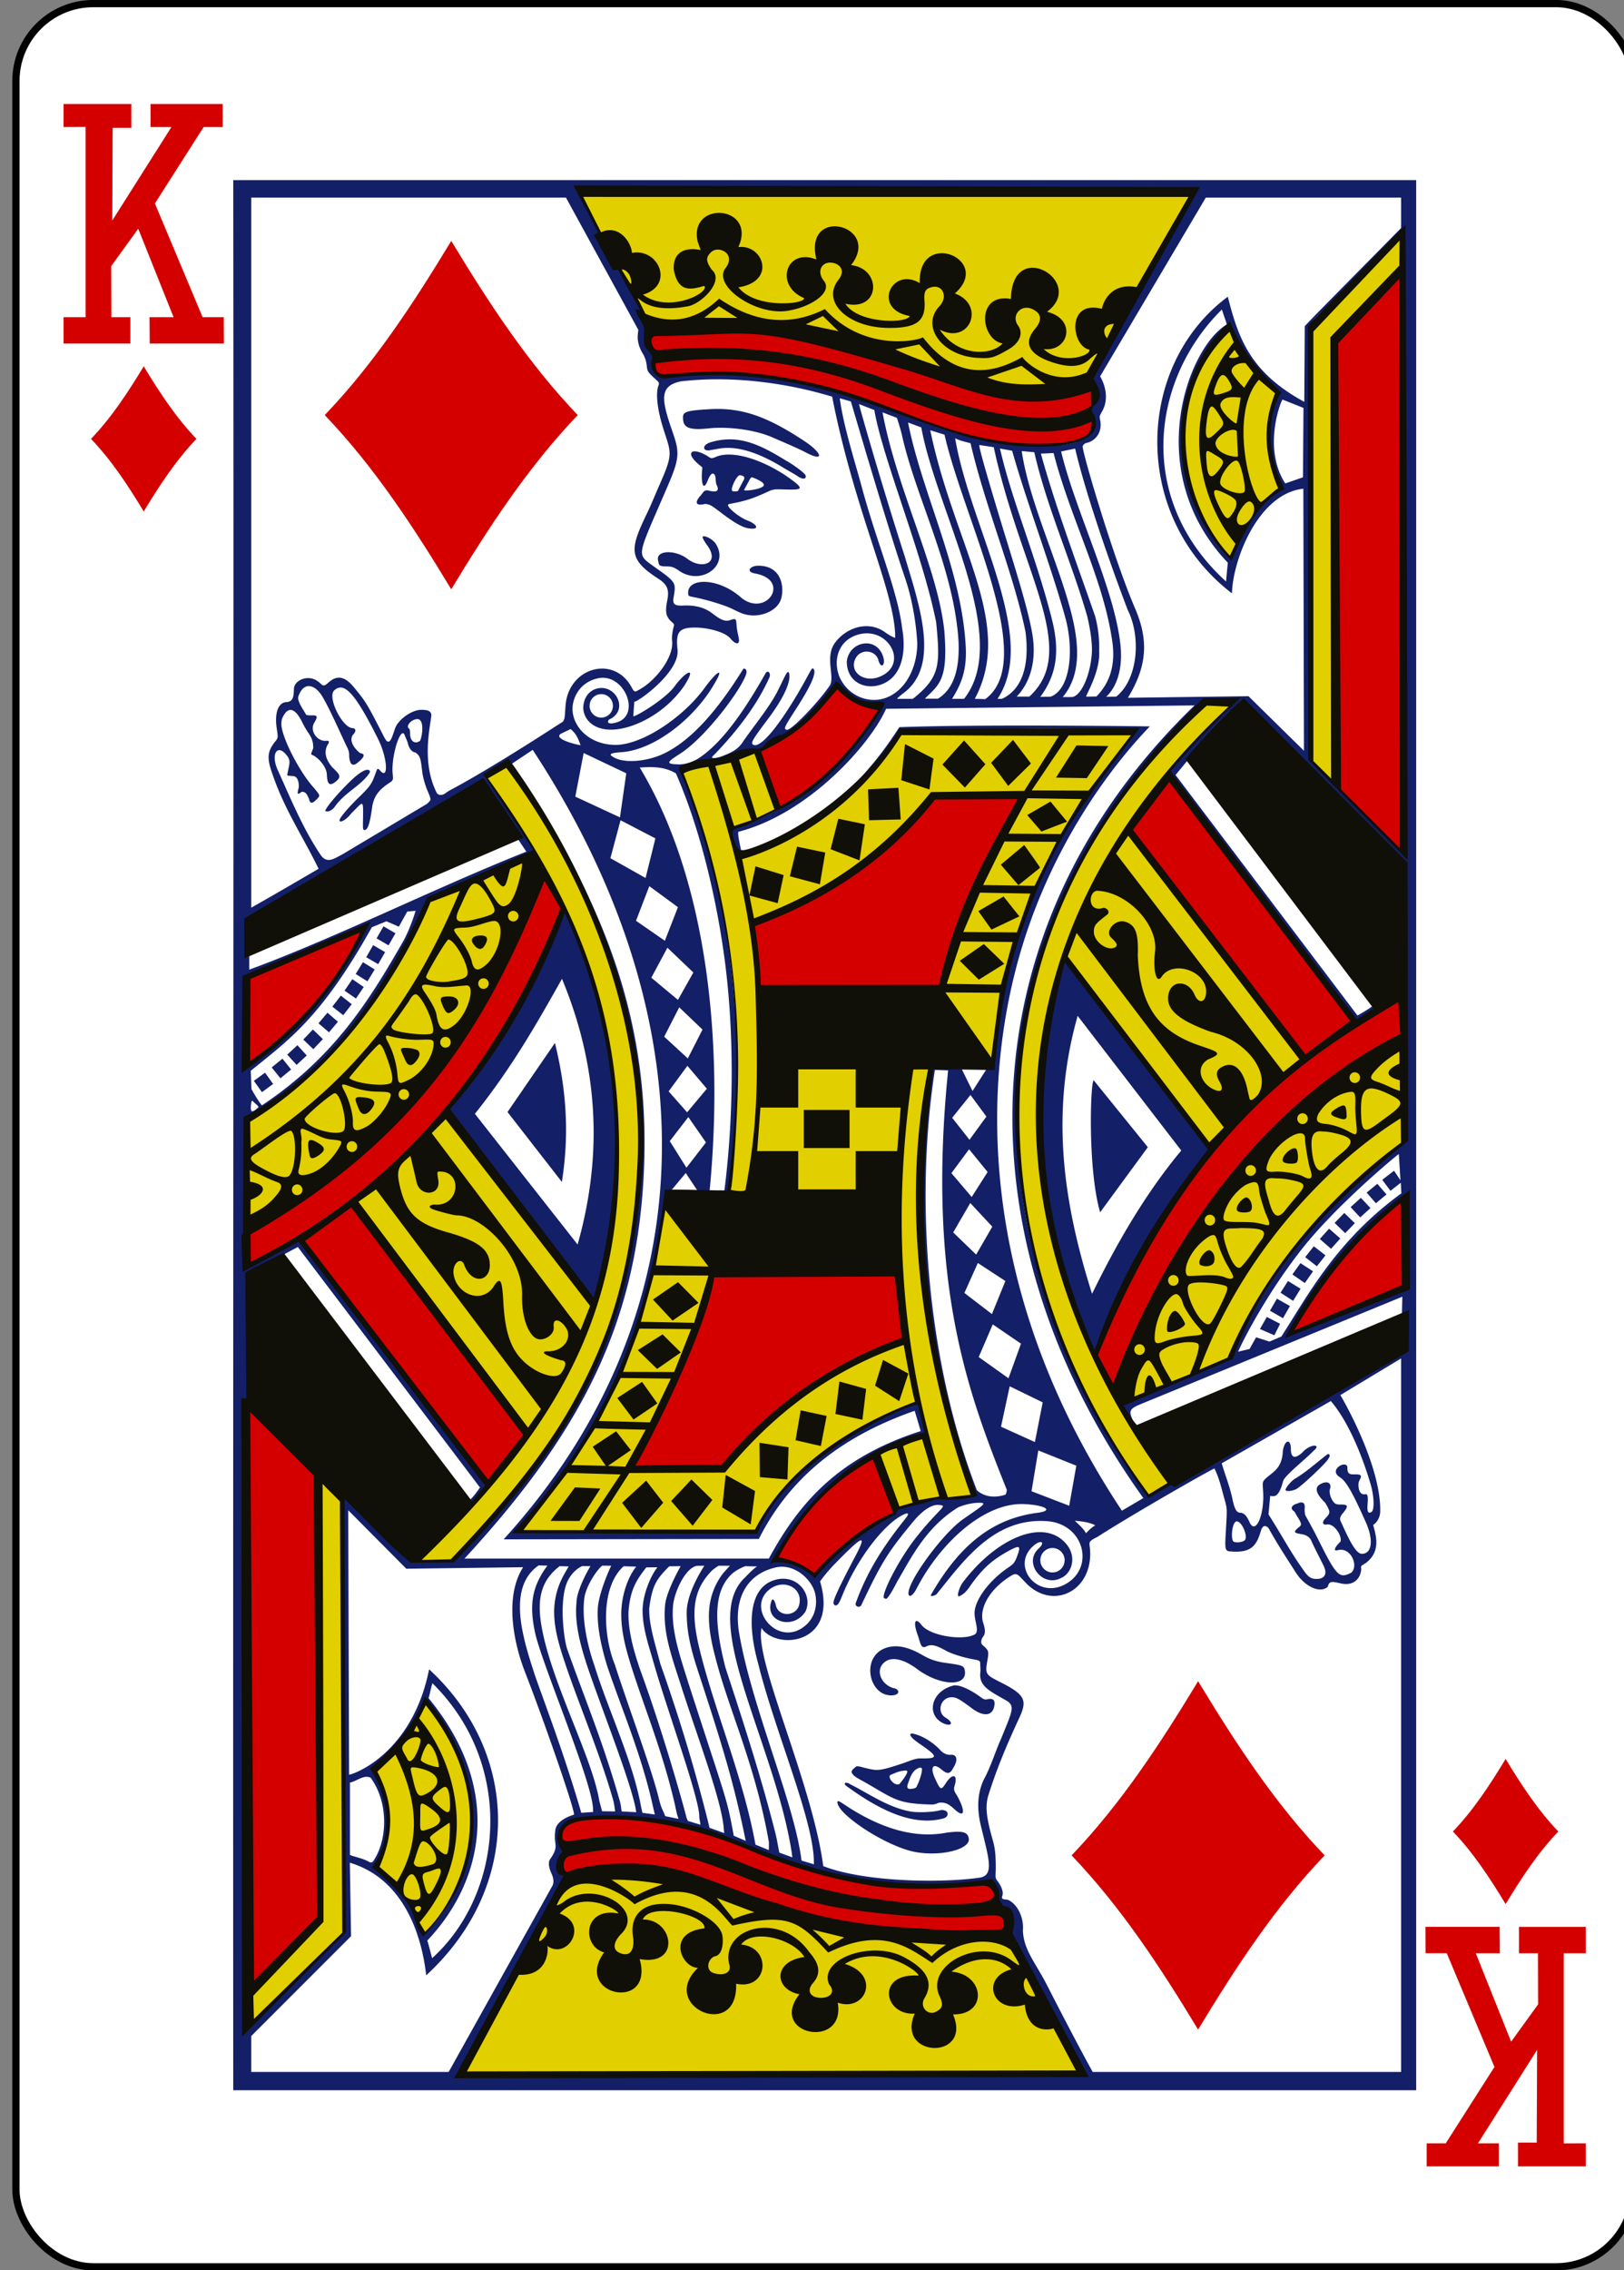 <svg xmlns="http://www.w3.org/2000/svg" width="238.11" height="332.599" viewBox="0 0 223.228 311.812"><rect x="0" y="0" width="223.228" height="311.812" fill="#808080" stroke="none"/><g transform="matrix(.996 0 0 .997 -3617.013 30.846)"><rect y="-30.445" x="3633.736" height="311.811" width="223.228" rx="10.678" ry="10.664" fill="#fff" stroke="#000" stroke-width="1.001"/><path d="M3663.73-6.117c.086 79.373-.057 176.707 0 263.155h163.254V-6.117zm47.782 1.494c28.175.769 56.525-.063 84.908.16 0 0-10.312 18.063-13.438 23.749-.684 1.25-.754 2.135-.385 2.653.57.803.524 2.16-.115 2.944-.274.336-.399.554-.42.756-.02.2.16.42.304.784.505 1.732-.798 2.93-2.162 3.486-.914.373-2.95.619-4.453.547-9.42-.45-27.893-8.454-35.504-9.078-5.282-1.483-12.107-.965-17.733-.644-1.062.064-.876-2.426-.876-2.426-.887-8.224-6.679-15.384-10.126-22.931zm86.44.905h26.948V.48l-11.406 11.548c-1.055 1.08-1.888 1.975-1.888 1.975l-.067 10.42c-7.637-4.127-9.159-9.058-10.554-14.482-12.766 9.472-13.364 30.2.573 40.87.114-4.635 3.627-13.743 9.851-14.419l.087 36.107-7.655-7.52-16.645.218c2.744-4.477 2.806-8.034 1.03-12.23-2.992-6.858-7.61-22.51-7.255-22.457 0 0 .132-.337.51-.422 1.38-.309 2.257-1.648 1.863-3.258-.075-.519-.072-.397.28-1.07 1.354-2.324-.26-4.847-.26-4.847zm-88.308 0l9.99 18.225s-.13.833-.076 1.322c.079.703.312 1.33.712 1.985.265.434.46 1.026.52 1.574.1.901.1.902 1.411 2.091.276.25.328.404.226.664-.434 1.103-.18 3.359.68 6.052 1.084 3.402 1.364 3.357-.656 7.907-.42.95-.93 2.218-1.478 3.384-2.493 5.15-2.878 6.547 1.401 9.292 1.205.773 1.558 1.443 1.257 2.983-.237 1.21-.285 1.985.294 2.668.375.442.715.515.62.857-.063.232-.343 1.24-.25 2.086.252 2.283-2.37 5.645-4.761 6.823-.479.341-.616-.076-.886-.552-2.479-4.365-8.647-2.596-9.057 2.61-.108 1.376-.066 1.973-.419 2.266-.12.099-.481.305-.481.305s-9.232 6.037-15.104 9.141c-.383.202-.727.536-.997.59-.312.064-.543.007-.736-.188-2.168-4.146-.966-9.042-.78-10.778-.047-.615-.57-.727-1.358-.736-1.335-.016-3.256 1.346-3.674 2.615-.355 1.078-.583 1.776-.905 1.772-.324-.005-.481-.44-1.286-1.995-1.673-3.236-1.93-3.646-3.495-5.525-1.248-1.499-2.311-1.697-3.534-.58-.85.775-.822.1-1.546-.291-1.249-.855-3.126-.09-3.173 1.113-.039 1.01-.047 1.769-1.064 1.835-1.132.075-1.623 1.545-1.304 3.641.167 1.104.2 1.281-.135 1.685-1.095 1.32-1.238 2.23-.636 4.073 1.717 5.25 4.205 8.783 6.543 13.557 0 0-5.771 3.39-9.297 5.36V-3.718zm115.434 5.254l.14 84.85-12.75-12.604s-.248-16.26-.236-22.907c.013-6.648.109-13.295.082-14.531-.027-1.236.066-6.496.106-11.897.084-11.313-.946-9.914 1.146-12.085zm-24.917 10.172l.703 2.048c-5.342 3.08-11.879 20.234.12 32.829l-.24 2.595c-12.577-11.473-10.25-27.925-.583-37.472zm.915 2.421c1.834 3.806 3.92 7.176 6.765 9.239-1.532 3.677-2.19 7.733.404 13.204-1.82 1.004-4.349 3.67-6.967 9.131-9.469-9.619-7.36-23.566-.202-31.574zm-70.444 7.19c5.251.01 10.728.87 15.749 2.392 3.166 16.099 8.728 26.922 8.705 33.226 0 0-.439-.074-1.372-.75-2.288-1.662-5.292-.735-6.9 1.38-1.525 2.003.011 4.79-.77 5.96-1.48 2.18-5.285 6.21-5.923 6.076-.463-.097-.389-.3 1.243-2.818 1.699-2.621 3.001-4.997 2.44-5.578-.237-.246-.363.274-1.631 2.489-2.977 5.198-5.594 8.412-6.63 7.994-.486-.196-.235-.626 1.969-3.554 2.489-3.306 3.18-5.375 2.932-6.29-.19-.703-.575.434-1.608 2.465-1.1 2.15-3.09 4.546-4.7 6.846-.51.833-1.164 1.315-2.002 1.695-.622.27-1.612.713-2.186.64-.295-.039-.091-.213.313-.61 3.175-3.289 5.904-6.955 7.453-10.474.24-.462-.104-1.119-.496-.634-2.375 4.203-5.682 9.447-9.273 11.76-.77.497-1.93.917-2.976.829-1.767-.051-1.142-.447.467-1.487 3.446-2.226 8.281-8.626 9.062-10.89.184-.534-.021-.84-.361-.803-2.835 4.56-6.58 9.58-10.935 11.679-2.346 1.131-5.304 1.354-6.76.639-1.066-.524-.798-.705 1.093-.828 4.553-.452 9.887-4.75 12.528-9.297 1.547-2.517.462-1.94-1.304.49-3.015 4.145-9 8.119-12.711 7.805-3.754-.224-5.914-3.149-5.431-5.656.291-1.516 1.362-3.062 3.461-3.505 3.595-.759 5.948 4.967 2.658 6.047-1.12.368-1.547.09-1.14-.363 2.44-1.074 1.355-4.022-.704-4.324-1.295-.19-2.796.688-2.86 2.707.038 1.505 1.27 2.976 3.741 3.012 2.93.041 7.426-2.08 10.155-5.985 1.936-2.985.153-1.977-1.29.015-1.274 1.757-5.388 4.215-5.701 4.125l.14-2.024c.062.35 6.332-3.968 5.965-7.18-.236-2.333.103-3.046 2.518-3.017 1.805.022 4.1.658 4.766 1.491.688.824 1.458 1.084 1.117-.305-.553-2.254.11-2.626-1.189-2.198-.896.295-1.692-.429-2.59-1.07-.989-.706-2.24-1.008-3.732-.954-1.114.04-1.617-.027-1.44-1.085.126-.745.269-1.423.054-1.912-.35-.795-1.745-1.616-3.322-2.784-1.862-1.38-1.518-1.46 2.45-10.657 1.666-3.862 1.673-4.654.674-7.505-1.578-4.505-1.826-6.31 1.132-6.939a44.39 44.39 0 0 1 5.152-.285zm16.798 2.61l1.536.441c.012.001 4.796 16.466 7.535 24.505.836 2.453 1.473 5.767 1.632 8.88-.075 4.286-2.475 7.362-5.402 7.699-2.072.238-4.32-.843-5.349-3.162-.868-2.205-.214-4.807 2.287-5.704 4.33-1.553 7.5 4.003 3.255 5.714-2.196.884-4.283-.71-3.293-2.567.693-1.301 2.644-1.16 3.105.184.376 1.431.998.756.732-.213-.805-3.086-4.749-2.36-5.065.484 0 3.524 3.836 4.351 6.124 2.373 1.773-1.582 1.96-4.44 1.517-6.92-.609-5.15-3.508-11.83-5.566-19.454-1.028-3.807-2.516-8.345-3.048-12.26zm61.114.184l2.884 1.148-.067 9.558-2.446.847c-3.2-4.918-.539-11.548-.37-11.553zm-58.456.62l2.114.818c1.157 6.747 6.615 19.644 8.541 29.27.537 5.785.623 7.483-3.274 10.565v-.044h-2.109s-.01-.13.915-.823c5.103-3.838 2.057-12.296.13-18.796-3.358-10.382-6.358-21.003-6.317-20.99zm-19.755.673c-.268.003-.54.014-.814.03-3.188.171-3.711.377-3.721 1.074-.02 1.313.516 1.896 3.48 1.574 2.567-.28 6.284.121 8.845 1.23 2.922 1.264 3.616 1.562 4.666 2.106 2.636 1.365 2.176.007-.207-1.569-4.868-3.219-8.232-4.494-12.249-4.445zm23 .465l1.984.76s.524 1.555.712 2.445c1.93 8.613 7.181 18.299 7.796 28.374.138 3.301-.425 6.38-2.832 7.868h-1.815c1.94-1.94 3.234-2.502 2.692-9.248-.86-8.665-6.542-19.49-8.537-30.199zm3.52 1.4l1.83.677c2.106 11.631 12.552 29.01 5.902 37.394h-1.66c1.482-2.326 2.094-4.37 1.872-7.51-.646-10.568-6.007-20.825-7.944-30.562zm3.067 1.07l1.969.605c2.673 11.784 12.947 31.094 5.624 36.435l-1.445-.039c5.518-10.373-2.847-21.107-6.148-37.002zm3.433 1.098c.604.339 1.469.5 2.128.693 2.072 8.91 5.86 17.673 7.583 25.972.58 4.543-.411 7.946-3.25 9.238h-.607c2.548-3.867 2.067-8.745.708-14.017-1.828-7.09-5.379-14.89-6.562-21.886zm-31.027.155a9.107 9.107 0 0 0-2.884.456c-1.036.393-.909 1.215.053 1.045l1.286-.227c2.362-.414 5.274.442 8.801 2.59.852.52 1.778 1.019 2.008 1.191.648.487 1.34.485 1.103-.135-.095-.248-1.455-1.308-2.658-1.985-2.573-1.564-4.964-2.909-7.709-2.935zm34.373.775l1.984.305c3.731 17.245 11.921 27.96 4.915 34.358h-1.752c1.917-1.969 2.783-5.052 2.147-8.696-.648-3.72-2.56-9.624-4.145-14.816-1.838-6.019-3.318-11.109-3.149-11.15zm2.845.484l1.68.315c1.97 7.01 5.312 15.699 7.324 22.936 1.238 4.451.74 9.933-2.022 10.943l-1.42.024c2.344-3.15 2.679-6.432 1.608-10.676-2.199-8.711-5.527-16.314-7.17-23.542zm10.371.01c1.698 7.267 5.773 18.353 7.237 22.18 1.948 3.91 1.364 9.698-1.565 11.99l-1.386.028c1.675-1.575 2.25-4.227 1.983-6.977-.754-7.77-6.223-18.547-8.204-26.824zm-7.37.344l1.732.16c1.736 7.6 5.112 14.99 7.304 22.592.409 1.716.764 3.812.621 5.355-.3 3.235-1.632 5.786-2.802 5.786h-1.194c2.439-2.922 2.32-6.907 1.276-11.19-1.725-7.078-5.898-15.612-6.938-22.703zm-45.13.039c-.722.003-.735.668.42 1.684.705.622.65.415.61.81-.17 1.683.093 3.223.78 1.49.184-.462.454-.984.723-.92.509.158.25 1.098.496 1.574.415.839-.026 1.044-1.035.784-.727-.186-.768.21-1.219.712-.789.881-.66 1.407.554 1.133.2-.045.37.013.525.049.379.087.725.329 1.627 1.021 1.16.89 2.802 2.075 3.867 2.257 1.705.29 1.325-.532-.072-1.07-1.198-.462-2.683-1.743-2.677-2.097 0-.272.38-.11 2.537-.707.936-.259 2.252-.837 2.807-1.094.916-.424.96-.42 2.393-.378 2.442.073 2.815-.01 1.102-1.288-3.46-2.581-8.077-4.262-10.525-3.19-.742.324-.725.125-1.261-.185-.701-.404-1.273-.587-1.651-.585zm49.525.232c2.398 9.29 7.037 17.615 8.166 26.427.255 2.52-.166 4.983-2.249 7.113l-1.406.024c-.206.003 1.963-3.37 1.777-6.256a16.48 16.48 0 0 0-.549-4.822c-2.725-7.835-5.408-14.936-7.492-22.404zm-43.157 3.071c.546.1.552.365.373.686a65.58 65.58 0 0 0-.78 1.482s-.663.13-.8-.039c-.225-.33.54-1.904.98-2.125.074-.042.155-.017.227-.004zm1.51.28c.072-.002.162.036.303.092.628.249 1.718.76 1.247 1.157-.558.469-2.72.68-2.615.484l.722-1.341c.154-.285.221-.39.342-.392zm-6.621 8.12a.303.303 0 0 0-.14.038c-.125.076.159.58.573 1.153 1.913 2.594-.735 3.364-2.61 1.975-1.779-1.392-4.527-1.26-4.13.199.14.514 0 .764.996.78.883.012 1.111.062 1.907.61 3.044 2.093 6.976-.71 5.055-3.715-.362-.567-1.26-1.063-1.651-1.04zm7.511 4.052c-1.105 0-1.803.83-.419 1.077 4.944.893 1.629 6.048-1.858 3.392-3.143-2.852-7.346-2.832-7.396-.808-.01.509.016.526.76.668 1.752.332 4.368 1.133 5.37 1.641.588.299 1.208.578 1.376.62 2.094.765 4.78-.23 5.312-2.003.486-1.623.094-4.587-3.145-4.587zm-62.019 16.588c.662.008 1.366.59 1.868 1.443 1.16 1.97 2.572 5.283 3.472 7.108.227.46.235.871.221 1.09.071 1.07.428 1.474 1.06.992.62-.474 1.482-1.267.471-1.394-1.016-.77-1.583-1.902-.953-2.59.463-.508.282-.837-.091-.858-1.425-.02-3.548-4.282-2.547-5.2 1.35-1.238 2.844.296 6.023 6.638 1.401 2.802 1.466 5.867.265 4.348-.408-.382-.325-.184-.804 1.022-.36.907-.655 1.337-2.027 2.663-1.67 1.615-2.683 2.892-2.72 3.172-.072.535.902.035 1.613-.896 1.587-1.56 1.646-1.975 1.632.092-.013 1.87-.109 2.21.226 2.198.522-.02.801-1.498 1.045-3.283.29-1.607 1.121-2.418 2.504-3.312.379-.245.385-.414.312-1.123-.255-2.27 1.029-6.504 1.613-5.457.082.236.337.786.472 1.172.11.598.484 1.272 1.055 1.317.71.534.707.823.953 2.78.08.638.361 1.596.559 2.106.367.948.695 1.503.49 1.786-.129.14-.404.402-.404.402l-11.574 6.9s-.91.505-1.238.644c-.917.416-1.475.108-1.926-.581-2.452-3.674-4.136-7.8-5.86-11.606-1.034-2.26-.021-3.754 1.315-1.932.52.708.254 1.16 0 2.527-.047.248.182.153.612.223.676-.073 1.002.534.977 1.564-.427 1.476.163.679.443.605.535.008.654.331.953.944.187.864.565.614 1.117.044.456-.471.458-.46-.462-1.564-1.589-1.731-3.792-5.639-4.362-8.018-.157-.657-.1-1.181.019-1.53.718-1.626 1.717-1.631 2.807.639.185.386.55 1.009.809 1.385.419.609.678 1.132.664 2.101-.322.812-.374.828-.096.94.691.274 1.92 1.53 1.974 2.653.056 1.14.249 1.747 1.141 1.07 1.019-.772.585-1.083-.418-2.073-1.052-1.258-1.116-2.35-.492-3.258.103-.305.06-.391-.327-.354-1.221.12-2.409-1.436-1.56-2.62.39-.692.345-.87-.207-.89-.288-.01-.763.045-.997-.087-.36-.68-1.115-1.633-1.107-2.411.356-1.096.908-1.538 1.493-1.53zm72.544.059c2.007 1.237 3.994 2.525 6.25 3.113-5.225 9.464-13.629 14.535-20.66 16.516.239 1.211.408 2.418 1.574 3.161-.04-.183-.556-2.332-.443-2.774 9.687-2.487 18.215-12.03 20.395-16.951l42.572-.465c-31.56 30.445-32.817 73.294-7.068 109.209l-2.96 1.738c-19.843-29.888-19.64-58.685-13.69-77.969 4.22-13.673 11.792-24.118 17.546-30.088 0 0-23.082-.319-34.57.107-1.67 2.568-3.221 4.665-5.465 7.088 0 0 5.837-5.668 5.686-6.652 10.647-.006 21.627-.625 32.26.12-12.443 14.975-18.576 30.434-19.64 44.977-.04 1.892-.153.835-.775 1.53l-1.965 3.065-1.574-3.186c-1.07-.347-3.175.213-4.069-.111-4.377 19.639.046 43.342 5.807 58.81 0 0-1.446.814-3.226.678-1.948-.435-2.424.105-4.112.45-1.94.371-2.618.369-3.048.862a4.541 4.541 0 0 1-1.16.925c-4.727 1.727-10.275 8.202-10.275 8.11l-5.204-2.349c4.795-9.47 10.424-12.879 20.318-17.082l-.92-4.232c-10.538 3.948-17.244 8.674-22.533 17.857-6.417-.091-32.41-.275-32.437-.193 10.603-12.125 18.962-30.413 19.876-44.672.224-2.777-.163-1.442 1.059-2.27l1.921-2.3 1.507 2.265s1.091 1.397 1.781.233c1.934-19.884-.111-42.556-9.639-58.36 1.69-.112 3.374-.16 4.993.804 3.726 8.486 5.923 18.97 6.876 26.829 1.206 9.947 1.036 21.166-.193 30.693l.636.087c1.857-12.381 1.227-25.55-.477-37.06-.875-6.004-3.692-15.395-5.629-19.73-.535-1.199-.95-1.508-.442-1.686 11.61-.982 16.946-4.878 21.117-11.097zm-32.191 1.045c.888 0 1.608.724 1.608 1.618 0 .893-.72 1.617-1.608 1.617a1.613 1.613 0 0 1-1.609-1.617c0-.894.72-1.618 1.609-1.618zm87.262.824c-3.399 3.094-6.13 6.3-8.999 9.717 8.49 11.742 17.926 24.47 25.86 34.64 0 0 2.746-1.637 2.735-1.84-.01-.108-.22-.649-.27-.528-.117.282-2.224 1.467-2.224 1.467l-25.109-33.138s1.361-1.64 1.782-2.155c1.95-.645 7.38-7.407 7.646-7.268 4.253 3.277 17.081 17.168 22.022 21.426l.063 38.556c-.511 1.543-14.188 7.487-23.847 29.666-4.858 2.737-10.24 4.21-15.244 6.59 0 0 1.274 2.015 1.897 2.566-.764-1.661-.9-1.978.833-2.687l36.145-14.816-.067 2.992c-3.625 2.82-27.594 20.256-34.965 24.375-34.585-48.488-12.539-89.952 7.617-109.34zm-112.622 2.619c.944.016.706 2.217.357 2.978-.697.55-1.393.061-1.377-.969 0-.335-.06-.653-.145-.706-.523-.336.352-1.315 1.165-1.303zm21.123 1.375c.794.607 1.088 1.414 1.381 2.223-1.072-.17-3.941-.997-2.595-1.642zm-5.224 2.862c24.943 37.936 23.827 78.227-4.011 108.768l35.22-.053c4.483-8.896 11.951-14.318 21.507-17.658l.833 2.793c-10.982 3.546-16.539 9.423-20.958 17.567h-42.004c16.138-17.462 23.531-32.213 24.695-52.167 1.108-19.003-3.7-36.359-18.301-57.24zm7.03.435l5.883 2.794-.872 6.072-6.163-2.857zm-10.608 1.705c31.459 47.856 17.966 81.518-7.15 109.534l-4.627.077-10.785-10.076.198 61.226s-10.516 10.36-11.724 11.601c-1.194 1.156-2.09-.62-2.09-.62l.03-81.164.466-3.182.145-17.489 6.702-3.554 25.133 33.129s-1.01 1.496-1.478 1.762c.536 1.206 2.318-1.8 2.47-2.285-9.117-11.359-26.067-33.598-26.067-33.598l-7.059 3.704s.204-14.52.077-20.094c.271-1.315 1.251-.963 1.912-1.55 9.179-5.997 16.746-14.61 23.183-29.308 4.89-1.6 10.024-3.874 14.935-5.916l-7.073-10.677zm-19.278.61c-.265-.004-.94.305-1.854 1.138-1.686 1.538-3.907 4.065-3.914 4.546.452.164.852-.097 1.213-.465 1.41-2.093 3.59-2.911 4.868-4.745.198-.339-.011-.478-.313-.474zm15.845 2.222s4.88 7.15 6.13 9.05c-12.861 5.12-26.319 11.884-38.24 16.259v-2.866s22.387-16.88 32.11-22.443zm19.134 4.726l4.81 2.498-1.358 5.457-4.853-2.73zm3.968 9.079l3.952 2.895-1.805 4.629-3.982-2.755zm-32.255 3.394s-.609 2.146-1.632 4.067c-4.891 8.547-9.678 16.142-19.567 22.738-.376-.337-1.454-2.232-1.454-2.232l-.096-2.533c5.243-4.235 9.768-7.344 16.712-19.774l2.013-.823 1.714.745 1.16-2.082zm20.574.02c-4.558 9.722-9.042 19.75-16.303 27.327l19.87 27.894c6.539-19.695 4.112-38.153-3.567-55.222zm-25.003 2.12l-.953 1.66 1.651.96.953-1.661zm-2.696.18c-3.6 8.093-9.004 14.321-16.096 18.8l-.275-11.877zm1.266 2.415l-.953 1.661 1.651.959.953-1.661zm40.612.349l3.583 3.418-2.129 3.772-3.673-3.055zm54.879 1.68c0 .002-.01.006-.01.01-6.295 19.678-4.405 38.474 4.232 54.835 4.238-10.606 7.716-17.703 15.99-28.994-5.095-6.708-19.7-26.063-20.212-25.85zm-96.897.315l-1.001 1.631 1.622 1.008 1.002-1.632zm27.468 2.295c5.675 13.643 5.175 25.944 2.157 36.605l-14.174-18.007c5.193-6.483 8.641-12.62 12.017-18.598zm-28.932.048l-1.073 1.583 1.574 1.085 1.074-1.588zm-1.584 2.266l-1.175 1.516 1.503 1.181 1.174-1.515zm46.699 1.613l3.211 3.064-2.027 3.976-3.26-2.997zm-48.552.745l-1.233 1.458 1.45 1.24 1.232-1.458zm103.536.431l14.3 18.554c-4.783 5.725-8.758 12.47-12.311 19.74-3.985-12.554-5.783-24.89-1.989-38.294zm-105.544 1.879l-1.32 1.385 1.378 1.326 1.319-1.385zm33.405 1.854l-6.544 9.515 7.502 9.63c.807-5.213.988-11.265-.958-19.145zm-35.538.31l-1.406 1.298 1.29 1.414 1.406-1.298zm-2.066 1.855l-1.483 1.21 1.204 1.491 1.478-1.21zm55.885.982l2.687 3.157-2.725 3.25-2.552-2.886zm34.156.567l1.825.068c-2.993 29.686 2.89 44.706 8.093 57.769 0 0-.012.523-.187.677-.848.294-2.563.611-3.939-.605-7.001-18.097-8.528-40.39-5.792-57.909zm-92.443.382l-1.546 1.124 1.117 1.554 1.546-1.123zm114.37 1.056c-.465 0-.868 12.214.88 18.177l6.582-8.968zm-17.016 2.014l2.2 2.973-2.335 3.2-2.388-3.03zm-99.14.809c.11-.018.291.292.645.537.329.346.281.32-.087.615-.576.462-.748.387-.737-.334.049-.593.092-.805.178-.818zm60.203 2.232l2.432 3.5-2.692 3.482-2.301-3.665zm38.745 4.435l2.561 3.138-2.2 3.442-2.798-3.287zm59.308.664l.226 3.616-.886-1.321-1.627 1.254 1.136 1.515 1.42-1.113.087 1.457c-9.02 6.556-12.912 14.087-16.572 19.736l-1.627.692-1.854-.59-.905 1.612-1.575.372c-.048-.01 3.161-6.922 8.652-13.959 4.89-6.265 13.5-13.33 13.525-13.271zm1.045 5.66l.077 12.86-16.144 6.271c4.19-7.179 9.13-13.842 16.067-19.131zm-4.011-1.564l-1.474 1.215 1.272 1.467 1.468-1.215zm-2.268 1.937l-1.42 1.273 1.324 1.419 1.42-1.283zm-53.91.711l3.042 3.259-2.229 3.85-3.168-3.056zm51.618 1.37l-1.333 1.37 1.458 1.41 1.334-1.37zm-2.099 2.165l-1.28 1.423 1.55 1.351 1.28-1.423zm-2.109 2.426l-1.189 1.5 1.613 1.255 1.19-1.506zm-46.366 2.304l3.804 2.484-1.859 4.552-3.799-2.91zm44.527.02l-1.117 1.559 1.719 1.181 1.131-1.612zm-1.719 2.46l-1.035 1.612 1.738 1.123 1.03-1.665zm-1.536 2.435l-.953 1.66 1.8 1.032.954-1.68zm-1.387 2.518l-.953 1.66 1.993.867.79-1.583zm-37.824 1.026l3.895 2.654-1.724 4.769-4.112-2.925zm56.352 4.692v98.298h-42.563s-2.005-3.56-6.201-11.758c-1.777-3.471-3.279-4.946-3.433-7.694.16-1.614-.581-3.446-1.897-4.184-.442-.247-1.181.052-.934-.639.272-.76-.562-1.93-.79-2.179-.26-.44-.098-.547-.125-2.183-.027-1.582-.11-2.244-.448-3.438-.852-3.018-1.041-4.526-.553-6.091 1.266-3.97 2.587-7.014 4.294-10.715.993-2.166.842-3.013-2.205-4.586-2.281-1.177-2.584-1.165-2.296-2.885.134-.806.26-1.315.09-1.705-.102-.237-.48-.57-.702-.76-.298-.256-.209-.784.096-1.177.298-.385.3-.935 0-1.854-.624-1.932.787-4.492 3.452-6.26 1.178-.782 1.145-.62 2.373.677 3.591 3.793 8.926 1.41 8.937-3.936 0-1.667-.562-1.567 1.006-2.353 5.312-3.4 16.216-9.582 16.144-9.413.71 1.455.947 2.698 1.396 4.266.388 1.344.337 1.446.193 4.062-.131 2.364-.202 2.914.351 3.065 3.147.348 3.865-.77 4.468-2.813.261-.903.763-.72 1.074-.34 1.198 2.192 2.712 4.471 3.707 6.03 1.244 1.988 3.338 2.977 4.435 2.038.23-.773.42-.797 1.81-.48 1.685.385 2.645-.564 2.807-1.81.065-.498-.296-.478.607-.97 2.238-1.665 1.385-3.94 1.05-5.31.028.072.956-.568.977-1.85.107-6.66-5.633-16.25-5.504-16.003zm-54.017 3.835l4.555 2.213-1.074 5.471-4.68-2.116zm44.32 2.034c2.623 3.058 4.52 8.158 5.498 11.48.483 1.654.542 3.543.111 3.805-.426.26-.624-.018-.544-1.007.067-.823.09-1.461-.26-1.452-1.018.264-1.058-1.287-.953-1.651.07-.244.195-.415.25-.548.25-.6-.404-.52-1.083-.527-.601.014-.756-.353-.727-.925-.017-.635-.854-.511-1.33-.03-.434.441-.343.96.246 1.323.846.52 1.646 1.801 3.616 6.217 1.144 2.563.805 4.382-.558 4.362-.946-.028-2.047-2.632-2.937-4.551-.23-.496.346-1.05.549-1.317.523-.69.443-.909-.333-.92-.726-.01-1.035.054-1.473-.847-.165-.34-.284-.857-.226-1.187.374-.994-.395-1.234-1.141-.852-.941.394-.934 1.238.5 2.62.924 1.524.683 1.418-.192 2.445-.183.362-.073.585.313.59 1.11-.34 2.318 1.67 1.988 2.358-.34.296-1.27 1.369-.37 1.163 1.827-.5 2.94 2.19 1.863 3.103-1.606.81-1.986.557-4.459-4.41-.768-1.543-1.692-3.201-1.805-3.37-.114-.17-.164-.626-.16-.993.109-.9-.273-1.103-1.049-.746-.583.14-1.109.622-.37 1.08.862 1.495 1.167 1.736.693 2.116-1.078.863-.61.828.597 1.07.591.178.892.485 1.054.852.624 1.409 1.73 3.396 1.84 3.8.365 1.034-.295 1.498-1.2 1.453-.945.023-1.378-.728-1.838-1.37-1.72-2.403-2.96-4.785-4.714-7.515l.236-2.551s.46.1.717-.024c.505-.245.805-1.042 1.093-2.102.462-.921 3.185-3.018 4.227-4.144.193-.128.355-.338.357-.465-.01-.413-1.182-.137-1.955.755-1.136 1.014-1.62.666-1.584-.63-.112-1.6-1.083-.797-1.132.766-.125 1.234-.551 1.986-1.41 2.677-1.622 1.304-1.352.974-1.276 2.784.131 3.158-1.08 5.754-1.873 4.034-.282-.612-.611-1.306-1.32-1.337-.5-.022-.749-.516-1.025-1.738-.41-1.977-.984-3.249-1.507-5.07zm-40.372 6.802l5.248 2.102-.982 5.52-5.2-2zm40.015.509a.373.373 0 0 0-.12.029c-1.478 1.123-2.842 2.384-4.454 3.35-.604.36-1.31 1.287-1.314 1.535 0 .242.717.236 1.42-.072.668-.293 4.474-3.887 4.478-4.218.263-.29.237-.64-.01-.624zm-48.19 6.701c1.24-.003.517.367-2.191 2.256-2.643 1.844-7 7.675-7.506 9.84-.23.982.39 1.058 1.088-.291 3.21-6.204 9.28-11.873 14.839-11.621 2.723.123 4.194.862 1.94 1.186-6.179.763-10.797 4.306-14.839 11.37 0 .157.367.15.79-.122 3.7-4.549 7.868-10.573 15.19-10.086 5.282.32 6.783 6.637 2.398 8.793-3.822 1.88-7.347-2.698-4.18-5.413 1.03-.882 1.672-.495.685.407-2.12 1.934.478 5.38 3.062 4.072 1.572-.663 2.209-2.926.823-4.634-3.082-3.8-9.721-.91-14.348 5.23-.485.645-.905 2.048-.496 1.897.718-.297 1.152-.863 1.575-1.5 1.651-2.304 2.92-3.46 5.156-4.697 1.728-.957 1.834-.777 1.19.88-.272.7-.49.932-1.16 1.366-2.818 1.935-4.568 4.527-4.638 6.179-.05 1.205.827 2.78-.125 3.103-1.613.767-6.015.142-7.203-1.385-.854-1.097-1.185-.461-.544 1.322.424 1.178.406 1.844 1.045 1.724.809-.43 1.364-.33 2.932.533.756.415 2.097.803 2.913.992 1.489.346 1.8.2 1.767.848-.01.198.058.757.014 1.108-.241 1.952 1.379 2.616 3.587 3.898 1.29.75.781 1.52-.712 5.234-.777 1.68-1.44 3.94-2.398 5.646-.895 1.916-.972 4.014-.395 6.406 1.071 4.438 1.842 6.693-.067 7.093-4.914.748-15.77.717-21.695-1.573-1.516-11.44-9.548-28.411-8.518-32.8 2.056 3.117 10.675 2.292 8.08-6.42 0 0 .706-1.063 2.108-2.494 3.618-3.69 4.511-4.3 2.793-1.05-1.32 2.498-3.005 5.76-3.043 6.391-.03.504.36.62.665.218.225-.298.493-1.023.727-1.574 2.156-5.076 5.842-9.652 8.382-10.754.654-.283.621.02.169.577-2.99 3.74-5.272 7.198-6.895 11.712-.072.466.585.66.794.218 2.804-5.909 3.642-7.25 7.088-11.412 1.354-1.637 2.614-2.462 3.62-2.373.871.078.613.221-.192 1.085-.615.66-1.524 1.577-2.995 3.438-2.593 3.281-5.202 8.621-4.242 8.342.166.445.984-.974 1.676-2.329 1.895-3.2 3.908-7.429 8.41-10.21.94-.391 1.967-.616 2.875-.626zm-87.06 1.031l8.016 8.057 16.124-.208c-2.659 4.155-1.239 10.597.227 14.361 2.872 7.38 7.083 19.563 6.774 19.74 0 0-2.345.607-2.557 2.102-.314 2.216.642 2.052-.736 4.053-.31.45-.11 1.3.221 1.975.219.495.428 1.24.02 1.82l-14.224 25.486h-27.251v-4.941l13.775-13.76-.164-10.125c7.372 2.203 9.903 9.852 10.535 15.518 13.315-12.22 12.986-30.617.404-42.158-2.452 12.198-11.237 14.733-11.045 14.492zm100.276 1.448c.863.063 2.027.202 2.817.63-.535.321-.916.705-1.271 1.099-.432-.771-1.014-1.192-1.546-1.729zm22.35.087c.718-.002 1.6 2.11 1.093 2.605-.285.279-1.21.384-1.54.174-.424-.315-.208-2.776.447-2.779zm-25.431 3.666a1.68 1.68 0 0 1 1.675 1.685c0 .93-.75 1.685-1.675 1.685a1.68 1.68 0 0 1-1.676-1.685c0-.931.75-1.685 1.676-1.685zm-70.917 2.401l1.209.03c-2.197 2.953-2.493 5.495-1.714 9.18.875 4.146 7.556 19.729 7.987 24.02.02.194.04.741.04.741l-1.643.111s-.122-.443-.173-.614c-2.297-7.77-4.584-13.696-6.182-18.225-1.592-4.885-4.03-12.127.477-15.243zm8.83.03c.011-.003.021.001.03.004l1.16.01c-.043.026-1.732 3.669-1.854 5.878-.138 2.505.465 5.234 1.29 7.927 1.95 5.825 4.804 12.314 6.39 19.667.018.086.192.8.192.8l-1.719-.233s-.168-.753-.187-.857c-1.187-6.468-4.497-13.185-6.471-19.552-1.012-2.894-1.715-6.45-1.353-9.17.255-1.919 2.169-4.437 2.523-4.474zm14.035.014c-1.229 1.914-2.348 4.312-2.426 6.193-.071 3.498.942 6.452 1.955 9.543 3.116 9.517 4.628 14.538 6.186 22.171l-1.656-.712s-.064-.428-.1-.552c-.886-4.78-.941-4.362-6.14-20.437-1.218-3.859-2.379-7.242-2.152-10.454.052-1.83 1.64-5.453 3.313-5.742zm1.989 0h1.545s-.85.906-1.097 1.244c-2.7 3.766-1.919 7.806-.578 12.623 1.845 6.628 5.255 14.04 7.04 24.142.032.187 0 1.162 0 1.162l-1.84-.746c-1.671-9.262-5.794-18.866-7.78-27.197-1.17-4.891-.837-7.983 1.862-10.647.677-.526.848-.581.848-.581zm-18.86.053h1.156s-1.932 3.191-1.93 5.07c-.324 3.362.887 7.078 2.277 10.971 2.136 5.984 4.959 13.22 5.826 17.03.034.149.149.832.149.832l-2.018-.106s-.105-.922-.226-1.346c-2.328-8.19-4.596-13.488-7.27-20.966-.405-1.132-1.051-5.607-.289-8.507.598-2.277 2.325-2.978 2.325-2.978zm-3.095.005l1.247.034s-.188.34-.665 1.162c-2.275 4.143-1.256 7.925.154 12.139 1.881 5.622 4.835 12.488 6.678 18.985.104.366.246 1.472.246 1.472l-1.8-.024s-.367-1.324-.39-1.468c-1.014-6.022-6.487-16.06-7.911-23.7-.781-4.099-.11-6.637 2.44-8.6zm16.702 0s-1.968 3.43-2.147 5.34c-.353 3.747.829 6.849 2.18 11.074 2.333 7.29 5.624 15.845 5.918 19.755.01.13.058.605.058.605l-2.027-.726s-.09-.408-.13-.552c-1.767-7.075-3.856-14.122-6.664-22.064-.692-2.68-1.601-5.376-1.521-7.68.411-3.076.932-3.905 2.754-5.728zm8.917.005l1.632.034s-.487.263-1.651 1.51c-6.44 5.918 4.008 22.624 6.418 37.835.026.163.1.736.1.736l-1.795-.648c-.17-.758-.298-1.68-.506-2.509-1.952-7.775-4.557-15.77-6.947-23.023-1.342-5.284-1.832-9.938.577-12.54.755-.9 2.172-1.395 2.172-1.395zm-16.79.01l1.739.048c-1.256 1.584-1.993 4.052-2.06 6.247-.068 2.596.623 5.12 1.473 7.79 1.743 5.477 4.232 11.43 5.941 18.82.096.49.177.804.222 1.017.07.34.264.877.264.877l-1.834-.368s-.19-.479-.313-.731c-.186-.379-.355-.861-.506-1.438-.888-3.856-4.157-12.604-6.148-18.739-1.579-3.865-2.009-10.622 1.223-13.523zm21.701.068c2.223-.082 4.233 1.815 4.709 3.597.461 1.893-.13 4.03-2.2 5.084-3.359 1.711-6.975-2.84-4.324-5.345 2.009-1.899 4.98-.494 4.333 1.937-.417 1.582-2.803 1.684-3.197.087-.108-.532-.373-1.062-.563-.77-1.235 2.917 2.917 4.283 4.641 1.569 1.023-2.176-.924-4.978-3.789-4.445-3.928.73-4.38 5.744-2.75 11.591 2.276 9.244 7.704 21.675 7.695 27.381 0 .076.019.31.019.31l-1.724-.518-.024-.179c-1.033-7.97-6.92-21.165-8.609-31.308-.731-4.625 1.06-7.981 5.09-8.9.233-.052.463-.083.693-.091zm-17.044.072c-1.21 1.625-2 4.067-2.037 5.81-.037 2.554.875 5.04 1.627 7.7 1.905 6.565 6.355 18.69 6.192 20.96.046.244.169.997.169.997l-1.72-.513s-.067-.109-.196-.421c-.573-2.254-3.298-11.91-6.351-20.259-1.175-3.356-1.746-5.971-1.666-8.197.248-3.07 1.122-4.353 2.46-6.062zm32.73 10.885c-4.455.256-4.026 5.718-1.266 6.643.988.274 1.567.037 1.724-.179.178-.246-.021-.622-.67-.717-1.872-.618-2.542-2.835-.85-3.765.923-.487 2.398-.174 4.178 1.15 3.179 2.368 7.075 2.517 6.567.122-.123-.581-.373-.66-2.701-.978-1.891-.26-2.743-.86-3.568-1.308-1.3-.704-2.444-.997-3.413-.968zm-63.785 5.08c11.51 11.304 9.804 29.022-.03 37.892-.202-.716-.631-2.47-.678-2.42 7.395-7.739 10.878-20.423.173-33.425.056.05.238-.938.535-2.048zm72.14.3a.937.937 0 0 0-.29.043c-2.98.82-3.599 3.783-1.666 5.002 1.185.747 2.096.29.621-.615-1.263-.775-.64-2.812.891-2.789.67.01 1.125.302 2.826 1.564 1.4 1.038 2.72 1.121 3.02-.286.178-.839-.101-1.212-.993-.992-.394.097-.625-.135-1.16-.509-1.19-.83-2.489-1.435-3.25-1.418zm-73.33 2.217c10.376 12.11 7.045 24.74.048 32.14-1.92-5.7-6.63-9.257-6.63-9.257 1.775-3.959 2.833-8.094-.486-13.315 3.087-2.806 5.646-5.889 7.068-9.568zm67.412 4.42c-.487-.008-.329.464.818 1.27 2.735 1.87 2.969 2.208.318 2.164-.672-.04-1.725.439-2.32.639-3.46 1.16-3.627 1.068-5.283.678-.551-.13-1.11-.362-1.352-.14-.374.342-.794.568-.323 1.08.343.372.981.656 1.757 1.103 4.017 2.314 4.382 2.868 9.105 2.992.54.015.819-.267 1.136-.27.772-.01 1.176.18 1.955.895 1.427 1.31 1.494.358.645-1.36-.445-.902-.834-1.116-.616-1.802.498-1.562-.211-1.873-1.141-.489-.697 1.084-.776 1.059-1.435-.334-.874-1.74-.463-2.542.862-1.409 1.004.859 1.26.22 1.651-.46.514-.894.436-1.697-.481-1.627-.528.04-1.02-.204-1.435-.658-.812-.891-2.37-2.01-3.861-2.271zm1.136 4.707c.11.006.185.051.222.165.01.573-.383 1.743-.704 2.358-.102.274-.278.308-.524.358-.828.154-.886-.104-.737-.62.304-.796.555-1.93 1.623-2.256a.724.724 0 0 1 .12-.005zm-2.104.397c.335-.025.346.116.212.421-.24.517-.66 1.005-.973 1.41-.663.431-1.744-.888-1.266-1.23.667-.265 1.168-.538 1.863-.581.062-.01.116-.016.164-.02zm-74.325.862c.178 0 .36.036.549.116 2.51 3.409 2.34 8.596.39 11.466-.146.214-.294.253-.54.17-.839-.5-1.905-.685-2.7-.974v-9.979c.82-.175 1.526-.8 2.3-.799zm66.164.814c-.192.009-.272.14-.029.392 3.661 2.664 8.7 5.752 13.347 4.556.426-.093.77-.328.688-.77-.051-.275-.523-.513-1.035-.378-1.066.283-3.11.32-3.948.184-3.196-.527-6.019-2.582-8.474-3.786a.91.91 0 0 0-.55-.198zm-1.069 2.542c-.164-.008-.151.156-.048.464.516 1.544 5.697 5.14 9.789 6.329 3.513 1.02 8.56.017 8.266-1.661-.153-.875-.791-1.084-3.033-.799-4.936.965-9.688-1.065-13.293-3.321-.972-.616-1.47-1.003-1.68-1.012zm-32.326 2.11c2.156-.025 4.293.15 6.606.538 4.498.772 9.71 2.173 14.121 4.227 7.496 2.83 16.92 5.012 24.917 4.716 1.952.055 5.48-.113 6.163-.339 1.782-.402 2.275-.02 2.7 2.203.076.484.224.625.843 1.046.947.645.79 1.283.674 2.707-.097 1.198.623 1.87 3.51 7.229 3.286 6.098 6.49 13.184 6.49 13.184-28.8-.02-56.277-1.094-85.745-.174 2.65-6.32 9.876-17.715 14.404-26.862-1.095-2.814.258-3.293-.31-3.96-.917-1.564-.255-3.759 1.684-4.253a38.14 38.14 0 0 1 3.943-.261z" fill="#131f67"/><path d="M3695.517 254.858s9.438-19.188 13.414-24.936c5.722-7.293 31.545 3.17 44.388 5.784 5.22 1.012 17.32.538 17.32.538l10.114 18.332zm-19.598-21.801l-.4-59.733 2.955 1.854.677 60-12.772 12.298-.07-3.603zm7.73-6.816c3.042-6.158-.354-13.677-.353-13.674 1.764.438 6.682-8.946 7.118-8.675 7.526 9.28 8.83 23.11-.365 31.68-2.32-5.958-6.37-9.331-6.4-9.331zm5.617-42.247c5.718-5.876 10.252-10.453 14.785-17.03.37-.534-24.124-31.823-23.744-32.371 3.78-4.2 8.844-7.286 12.785-12.357 0 0 20.089 26.445 20.55 26.212 2.036-8.275 3.527-15.768 3.138-24.418-1.24-22.132-10.644-35.68-10.717-35.414-3.18 20.334-34.435 51.133-40.589 48.939l-.035-14.21c.372.71 19.8-12.571 24.924-30.125.368-1.26 15.443-6.112 15.338-6.298-.638-1.647-7.233-11.03-7.233-11.03s2.664-1.248 2.96-1.243c8.549 10.69 15 24.772 17.195 38.182 2.663 14.443 4.385 41.596-24.415 71.25zm86.34-37.366c-4.507-14.066-4.384-28.63-2.312-38.798 3.162-18.425 14.741-31.618 24.029-41.678l4.029.002-6.57 6.837c-3.008 3.47-7.365 10.71-7.365 10.71l24.035 31.592 13.7-2.978s-.414 14.133.011 14.133c-10.647 8.863-18.299 16.884-23.791 29.797-3.367 1.252-14.528 6.09-14.528 6.09-5.306-1.304 15.788-34.56 11.776-35.124-1.652-1.371-19.949-26.192-20.306-26.141-8.434 25.968-.206 53.239 14.632 72.286-1.684 1.097-3.208 1.951-3.069 1.694-6.356-8.867-11.925-19.454-14.27-28.422zm-43.908-13.02c.95 1.48 5.227-31.692-6.012-58.245 1.07-.815 10.341-2.598 10.341-2.598l2.495 7.95-6.324 2.693 1.167 3.727c4.91-2.395 15.543-5.93 22.083-16.856 0 0 31.78-.274 32.457-.218.66.056-6.481 6.938-13.254 20.87-3.093 6.363-5.555 14.597-6.067 24.257-.102 1.909-7.272-8.975-7.272-8.975 1.788-9.195 6.567-18.248 11.33-27.3 0 0-7.308-.419-12.414-.268-7.94 8.725-12.918 13.324-24.89 17.49 4.367 14.064 31.071 20.824 25.132 19.539-1.213-.288-2.75 12.928-1.465 27.82.247 11.908 6.618 31.757 6.843 31.597 0 0-4.247.962-4.587.277.716-.173-6.319 1.618-6.319 1.618l-2.515-7.398 6.807-3.15-1.101-4.175c-.027.002-15.021 4.563-22.366 17.717l-32.846.038c12.668-13.822 17.834-27.494 20.585-45.568 2.688.485 8.192-.842 8.192-.842zm80.778-119.333c4.13-3.475 12.419-12.525 12.419-12.525l.108 4.637-9.407 9.838.095 60.74-3.183-3.066zm-4.347 22.232c-1.695.811-5.071 4.804-6.68 9.29-10.9-9.792-6.411-27.787-.445-31.533 1.731 3.93 6.744 9.138 6.628 9.029-1.152 4.114-2.035 8.288.497 13.214zM3711.635-4.27l84.053.148c-4.794 9.494-9.193 17.168-14.29 26.514-2.65 3.216-60.05-10.388-60.32-9.032z" fill="#e2cf00"/><path d="M3666.2 242.767l-.56-79.756 9.554 9.333.567 61.249zm43.84-15.455c-1.977.303-.858-1.538-.496-3.288.2-.975-.737-1.892-.733-2.19.025-1.731 1.315-2.462 7.16-2.394 13.778.962 20.902 5.397 28.805 7.46 7.57 1.974 15.072 1.934 23.424 1.74.612.355 2.85 6.154 2.435 6.735-18.894 3.744-43.004-10.205-60.595-8.063zm34.054-41.3c-1.991-1.45-3.86-1.718-5.706-2.033 3.24-5.732 7.164-10.955 13.718-14.224l3.05 7.588c-3.855 1.993-7.639 4.365-11.062 8.67zm-39.804-19.704s-2.828 4.65-5.497 6.91c-7.935-10.699-25.678-33.479-25.678-33.479l-7.529 3.834s-.03-4.41.14-4.719c20.336-10.537 34.29-30.454 40.434-49.104 0 0 3.274 3.36 2.844 4.78-5.499 14.712-14.901 29.465-28.728 40.53zm25.362-21.704l25.673.037 1.136 8.974c-9.83 3.313-17.943 10.08-25.529 17.907l-12.177-.213c3.993-8.796 9.54-17.72 10.897-26.705zm95.048-37.81c.83 2.53-.01 5.259.312 5.145-30.75 15.293-39.538 48.86-39.538 48.86s-2.92-4.648-2.786-5.367c15.917-35.575 26.565-36.635 28.611-40.498l-24.208-31.505 5.476-7.49 25.965 33.978c2.58-1.195 4.052-2.196 6.168-3.124zm-15.163 46.023c5.215-9.43 10.594-14.913 15.953-18.684l-.26 12.446zm-143.765-37.015l.133-12.075 15.84-6.854c-4.38 9.6-10.325 14.745-15.973 18.93zm70.567-10.856l-.937-8.493c9.616-4.218 18.11-9.859 24.969-17.58 7.367-.356 12.4.146 12.36.046.012-.015-7.009 10.34-11.658 26.644zm79.667-89.212l8.752-8.893.276 79.522-8.791-8.568zm-76.922 64.626l-2.777-7.869c4.368-1.646 7.675-5.232 10.756-8.783 2.089 1.88 4.784 2.542 5.72 2.903 1.28.301-8.856 12.54-13.699 13.75zm-16.409-59.593s-1.092-.635-.972-1.531c.361-1.16-1.167-3.787-1.168-3.787 18.64-5.686 45.78 10.316 61.89 6.95-.135 1.131.05 2.48-.406 3.547.507 2.267.865 2.34-1.336 3.724-11.317 3.22-23.244-3.647-34.298-6.93-9.018-2.856-16.344-2.128-23.71-1.973z" fill="#d40000"/><path d="M3710.674-5.389l3.405 6.448-.589.401c.927 1.553 1.715 3.3 2.663 4.841l.684-.08c1.118 2.156 1.57 2.953 3.034 5.506l-.66-.003c.34 1.135 1.212 1.889 1.23 2.703.01 1.013-.25 2.042.368 2.728.734.813.822 1.038.67 1.514-.4 1.264.74 2.664 1.896 2.539 8.149-1.096 16.452-.166 24.752 2.356 5.97 1.893 11.268 4.013 16.285 5.504 1.582.475 4.779 1.224 7.53 1.426 7.633.563 11.916-1.001 10.63-4.193-.101-.256-.33-.443-.35-.575-.037-.243 0-.506.433-.863 1.252-1.286.553-2.222-.21-3.646 0 0 9.802-17.609 14.698-26.383zm84.87 1.582l-7.155 12.42c-3.824-.696-4.723 2.538-4.78 2.993-4.967-1.28-4.205 5.196-1.713 5.633.161.94-4.082 2.107-6.319-.094 3.437.463 4.654-4.11.456-5.125 5.534-4.137-4.848-10.331-4.972-1.773-4.882-.865-4.247 5.623-1.15 6.127-1.585 1.757-6.242 1.805-8.677-1.897 4.141 2.163 6.382-3.42 2.08-4.982 5.31-4.682-5.087-8.999-4.844-1.433-3.918-2.336-6.613 3.618-1.381 4.532-.299 1.071-7.15 1.08-8.888-1.69 4.857 1.115 5.08-4.832.794-5.316 4.303-5.492-6.62-8.27-4.786-.775-4.22-1.678-5.814 3.612-1.704 5.311.228.842-6.655 1.559-9.064-1.479 5.29-.798 3.439-5.954.012-5.541 0 0 .049-.149.242-.65 1.618-5.176-7.08-5.608-5.876-.12.193.505.406 1.178.406 1.178-2.398-.491-3.863.491-3.69 2.753.598 3.004 2.176 2.783 4.194 2.184.847.89-4.87 3.864-8.459 1.208 4.396-1.27 2.169-6.45-1.51-5.75-.151-1.654-1.938-3.973-4.268-2.842l-2.465-4.876zm7.188 69.003l-5.164.076c-3.627 3.724-29.892 28.054-25.469 64.806 1.892 15.719 6.257 29.318 17.927 45.384l3.119-1.841.477.321 32.34-18.708.017-5.682-37.54 15.838c-.744-.797-1.182-1.686-1.81-2.667l15.044-6.43s.36-.92.477-1.342c4.946-12.583 14.993-21.693 23.74-28.731-.047-12.389-.104-38.326-.104-38.326l-22.618-22.652c-2.9 2.667-5.473 5.41-8.045 8.386l25.968 34.374-2.302 1.506-25.695-34.195c3.043-3.68 6.346-6.889 9.638-10.117zm23.071 22.35s-.125-59.017-.295-87.515l-13.477 13.904.052 59.82zm-1.146-81.897l-9.522 9.88.107 60.806-2.447-2.426V14.74l11.896-12.533zm-92.665-1.463c.284.505.161 1.204-.296 1.774-1.948 2.43 4.169 6.65 8.57 5.917 3.35-.558 6.205-2.581 4.973-4.12-1.003-1.254-.348-2.522.857-2.513 1.24.009 2.235 1 1.16 2.358-2.389 3.02 1.256 6.565 6.828 6.638 3.94.052 5.254-.924 5.041-3.748-.1-1.322.159-1.687 1.074-1.888 1.461-.32 2.199 1.364.987 2.649-2.617 2.774.357 6.854 5.306 7.117 1.81.097 2.168 0 4.189-1.147 1.579-.897 2.136-2.25 1.362-3.302-.996-1.354.347-2.972 1.897-2.305 1.108.476 1.654 1.33.428 2.78-1.61 1.902-.847 3.472 2.254 4.531 2.416.825 4.088.723 5.22-.315.351-.322 1.134-.997 1.123-.79-.76 1.32-1.434 2.545-1.434 2.545-5.06 2.27-9.009-1.978-8.879-2.137-5.213 3.025-9.834 2.387-13.74-2.695-1.015.566-8.286 1.899-13.534-3.894-5.296 2.672-10.22 1.551-14.595-1.437-3.232 3.07-6.64 3.555-10.181 2.08l-1.05-2.12c.265-.1 1.407 2.127 6.949 1.089 1.86-.349 5.061-3.493 3.269-5.026-.821-1.168-.846-1.694-.12-2.402.713-.697 1.93-.338 2.342.36zm-13.576 2.782c.31.602.351 1.603.01 1.002-.18-.317-1.118-1.734-1.073-1.777.436-.037.87.416 1.064.775zm106.245.483l.062 78.468-8.109-8.09-.39-61.471zm-93.905 3.8l2.553 1.615-4.572-.028zm14.354 1.35l2.144 2.095-4.508-.951zm40.164 1.087l-.958 1.976c-.553-.622-.713-1.94.958-1.976zm16.203 32.621c1.628-3.674 3.805-8.353 7.33-9.841-2.624-5.243-2.283-10.484-.422-13.357-2.662-2.492-5.394-5.477-7.09-9.77-8.41 7.468-9.763 22.808.182 32.968zm-.252-31.533l.58 1.434c-7.491 9.219-5.179 21.32.247 27.779l-.78 1.626c-6.63-7.032-9.533-21.897-.047-30.84zm-44.778 5.215c8.679 2.56 15.63 6.553 25.665 2.996l.047 1.965c-6.387 4.123-19.11-.233-27.706-3.424-13.817-5.128-24.57-4.83-32.252-4.243-.676-.133-1.214-1.91-.13-1.921 14.365-.16 12.044-1.962 34.376 4.627zm1.96-3.475l2.851 3.04c-2.14-.675-4.222-1.425-6.158-2.357zm43.505.75l.559.775c.242.335-1.576.51-1.271.116zm-48.973 5.565c10.36 3.912 21.768 7.817 29.255 4.315 0 0 .047 1.49-.809 1.913 0 0-.79.642-3.432 1.008-12.113 1-19.977-4.044-29.754-7.024-3.71-1.13-9.668-2.5-15.786-2.755-3.633-.167-9.191.358-9.191.358-1.211-.101-1.194-.82-1.204-1.525 10.532-1.413 20.217-.359 30.92 3.71zm50.1-3.75c.134-.007.27.003.404.023l1.06 1.361-1.257 2.01s-1.108-1.027-1.67-2.034c-.31-.652.527-1.317 1.463-1.36zm-30.526.382l3.281 2.49c-2.466.122-5.243.215-7.99-.883zm27.79 1.268c.258-.006.529.268.847.814.61 1.048.53 1.248-.655 1.631-1.556.503-1.679.393-1.175-1.012.343-.956.65-1.425.982-1.433zm4.983.643l2.218 1.872c-1.225 3.205-2.027 7.272.433 13.112-.273.018-1.867 1.6-2.367 1.87-1.405-.592-4.498-12.163-.284-16.854zm-2.523 2.451l-.564 3.544c-.046.291-2.453-1.678-2.229-2.663.429-1.17 1.895-.92 2.793-.88zm-3.98 1.244c.29.002.748.71 1.31 1.637.437.722.347.995-.622 1.874-1.427 1.45-1.708.977-1.391-1.492.156-1.22.373-2.021.703-2.019zm2.95 3.212c.195.004.364.051.487.15l.164 3.453c.015.311-2.68-.123-3.033-1.438-.448-.843 1.337-2.186 2.383-2.165zm-3.555 2.918c.193-.027.796.376 1.367.717.992.592 1.013.852.159 1.956-1.004 1.297-1.503 1.089-1.656-1.167-.056-.828-.119-1.47.13-1.506zm3.954 1.32c.087 0 .164.026.231.083.477.41 1.207 3.87.9 4.232-.437.514-2.737-.17-3.25-.983-.488-.774 1.28-3.33 2.119-3.331zm-2.815 4.074c.264-.018.74.165 1.459.514.432.21 1.154.604 1.314.94.28.592-.186 1.469-.79 2.197-.398.482-.772.123-1.545-1.491-.622-1.299-.878-2.13-.438-2.16zm4.643 1.548c.053-.001.1.01.144.034.784.436.652 1.733-.274 2.692-1.112 1.151-2.078.284-1.31-1.177.487-.925 1.07-1.54 1.44-1.55zm-64.614 32.193c-.677.03-1.734.647-2.195 1.244-.583.754-1.092.656-1.738.6-.77-.01-1.94.16-3.525.887-.898.411-1.307.504-2.624.57-.859.045-1.72.161-1.911.262-.191.101-.81.319-1.372.485-1.15.338-.741.666-.081 2.157 3.356 8.653 5.76 18.736 6.637 26.949.984 9.421.686 20.846-.624 29.572-3.213.021-5.23-.144-8.614-.087-2.308 18.868-8.57 33.851-21.086 47.326l33.833.087c3.877-10.397 21.566-18.327 22.148-17.742l.931 3.794s-12.724 1.829-21.295 18.067c.877-.533 4.069-.163 6.176 2.037 4.208-5.366 11.112-8.873 11.157-8.79l.23-.648s1.267-.432 2.38-.645c.356-.068 1.088-.207 1.574-.378.75-.264 1.123-.545 2.282-.445 2.412.232 4.833-.472 4.782-.485-7.182-19.919-8.88-37.9-6.074-58.787 2.646.021 8.448.121 8.448.121.584-5.868 1.323-11.74 3.115-17.281 2.302-7.114 5.077-13.727 9.546-19.774 2.524-3.798 4.727-6.5 7.336-10.06l-33.12.077c-4.382 7.408-12.827 13.595-19.614 16.173-2.31.872-2.636.743-3.019-.349-.683-1.952-.65-1.869 1.156-2.387.603-.173 2.534-1.195 5.547-2.615 6.393-3.263 10.79-9.238 13.375-13.271 1.029-1.593.338-1.234-1.42-1.25-1.611-.126-2.347-.627-3.794-1.985-.534-.5-.763-.857-1.007-.828-1.89 2.73-5.063 6.332-7.54 7.399zm7.773-6.307c1.488 1.603 3.255 2.54 5.58 2.846-3.716 5.863-8.254 10.447-13.47 13.235l-2.652-7.501c6.5-3.044 8.238-6.093 10.542-8.58zm53.982 2.386c-35.026 32.565-32.965 73.62-8.437 106.967l-2.57 1.554c-23.037-31.044-27.205-76.968 7.993-108.66zm-22.081 3.972l8.586-.018-5.845 7.62-7.843-.03zm-1.346.063l-4.775 7.572-12.88.166c-7.709 9.556-15.988 14.218-24.416 17.399l-1.645-8.16s13.345-3.236 21.987-17.08zm-13.089.626l-2.985 3.322 3.1 3.172 2.832-3.22zm6.76-.077l-3.024 3.162 2.36 3.18 3.134-3.088zm-14.911.576l-.515 4.973 3.89 1.283.568-4.251zm23.666.186l-2.823 4.438 4.251.068 2.973-4.42zm-44.445 1.134l2.756 7.68-2.42 1.174-2.454-8.021zm-3.261 1.232l2.84 7.945-2.378.79-2.61-8.27zm3.404 31.37c.317 11.05.474 17.712-1.363 27.425-.096.508-2.07.058-2.07.058.25.084 1.113-10.976 1.044-17.923-.13-13.23-2.36-26.318-7.524-39.429.984-.605 3.412-.914 3.412-.914 3.258 9.942 6.146 20.638 6.5 30.784zm-34.39-30.637c11.308 15.086 19.39 35.554 18.038 55.75-1.295 23.482-10.148 37.016-25.697 53.278l-4.011.093c18.405-17.747 26.549-32.935 27.19-52.973.74-23.046-6.26-38.374-18.048-54.708zm-36.167 20.739l.039 5.495 38.523-16.615-5.556-8.231zm90.288-18l-4.194.213.14 4.256 4.371-.107zm37.381-.81l24.965 32.921-6.177 4.614-23.8-30.935zm-19.566 2.25l7.472.116-2.89 4.82-7.221-.058zm-1.38.118c-3.436 6.426-8.175 13.752-10.836 25.593l-24.599.021c-.046-2.703-.394-5.406-.794-8.11 10.6-3.901 18.81-9.732 24.849-17.44zm4.549.34l-3.207 1.859 1.96 2.266 3.534-1.36zm-29.28 2.367l-1.06 4.193 3.987 1.545.737-4.982zm22.937 3.133l7.17.044-3.02 6.062-7.101-.107zm17.07-.794l23.623 30.795-2.215 1.762-23.087-30.101zm-14.35 1.283l-3.23 2.707 2.431 2.822 2.98-2.391c.064-.05-2.18-3.138-2.18-3.138zm-31.353.223l-.992 4.077 4.146 1.108.741-4.372zm-5.734 2.711l-.843 4.014 3.905 1.06.823-3.868zm-32.24-.402c.2-.04-.653 4.777-1.908 5.645-.6.415-.911.324-1.432-.241-.358-.39-1.982-3.054-1.982-3.054l1.387-.701c1.684 2.707 1.682 1.398 2.32-.91zm-6.474 2.774c.55-.004 1.216.684 1.969 2.015 1.089 1.925 1.053 2.05-.737 2.605-3.221.857-4.419 1.062-3.428-1.075 1.067-2.302 1.488-3.54 2.196-3.545zm9.588-.381l2.205 3.794c-8.84 22.633-23.096 38.868-42.72 48.692l-.045-3.76c23.137-13.244 32.623-28.888 40.56-48.726zm60.099 1.636l6.957.126-1.858 5.35-7.396-.053zm-71.778-.234c-5.663 13.571-13.4 25.412-28.871 35.408l-.062-3.605c17.374-10.53 24.884-30.253 24.883-30.259zm87.936-.023c4.12.114 8.451 4.63 8.012 8.352-.31 2.624.19 4.57.9 3.496 1.57-2.373 6.193-.795 6.152 2.055-.023 1.516-1.03 1.765-1.609.397-.854-2.023-3.254-2.073-3.609.047-.332 1.987 1.344 3.447 5.821 5.074 5.247 1.238 8.406 5.967 6.54 8.686-.648.719-1.038.896-1.16.523a23.5 23.5 0 0 1-.285-1.244c-.595-2.85-1.953-4.047-3.603-3.068-.826.49-.721 1.14-.24 1.996.643 1.14.241 1.583-.909 1.002-1.816-.917-2.416-3.091-.655-4.094 2.093-.842 1.384-1.023-1.29-1.932-5.694-1.956-8.137-5.544-8.436-12.38.109-3.117-.315-4.228-1.772-4.654-1.334-.39-2.845 1.315-1.887 2.213.52.488.945.931.669 1.2-.885.865-3.099-.538-3.077-2.042.014-.984.385-1.187 1.849-2.344.406-.32.06-.926-.534-.934-2.239.725-2.08-2.252-.877-2.349zm-12.897.79l-3.478 2.01 1.811 2.545 3.851-1.82zm-67.671 1.975c.4 0 .726.324.726.726a.732.732 0 0 1-.727.731c-.4 0-.722-.33-.722-.731 0-.402.323-.726.722-.726zm7.129.315c7.34 16.11 9.086 34.534 3.978 52.944l-19.824-25.936c7.606-8.611 12.719-18.47 15.846-27.008zm-26.81 1.183l-17.689 7.473-.098 13.338c9.883-6.782 14.075-13.726 17.787-20.811zm17.003-.111c1.743-.055.883 4.677-1.38 6.291-.83.641-1.39.563-1.664-.72-.142-.664-.838-2.07-1.715-3.203-1.02-1.317-1.008-1.35.482-1.443 1.645.025 2.993-.77 4.277-.925zm-1.723 2.01c-1.286-.019-1.671.586-.905 1.414.644.697 1.156.548 1.589-.46.263-.614.028-.943-.684-.954zm-31.904 17.302l.043-11.32 15.127-6.405c-3.035 6.614-8.652 13.172-15.17 17.725zm134.382 9.145l-2.016 2.038-19.528-25.6 1.224-3.232zM3693.42 98.502c.655.01 2.14 2.293 2.556 3.932.31 1.216-.018 1.473-2.31 1.816-.95.261-3.517.009-3.309-.678.373-.992 2.832-5.073 3.063-5.07zm70.746.262l7.126.077-1.632 5.878-7.463-.111zm3.149.358l-3.318 2.31 2.625 2.6 3.514-2.184zm11.178 2.529l19.756 25.783c-5.894 7.539-11.773 16.2-15.637 27.647-7.034-16.544-9.61-32.648-4.119-53.43zm-80.233 2.193c.4 0 .727.325.727.727a.731.731 0 0 1-.727.73c-.4 0-.722-.328-.722-.73 0-.402.322-.727.722-.727zm-2.272.983c1.233.088.069 4.038-1.787 5.479-1.464 1.135-2.093.608-2.431-1.47-.122-.75-.907-2.026-1.598-3.034-.772-1.125-.454-1.304 1.502-.852 1.365.266 3.051-.06 4.314-.123zm66.022.966l7.471.045-1.15 8.926zm-72.797.413c1.178 1.104 2.665 4.976 1.902 5.255-.887.324-4.904-.145-5.354-.61-.31-.321-.31-.323.347-1.206a89.707 89.707 0 0 0 1.53-2.155c.435-.51.916-1.896 1.575-1.284zm4.16.132c-1.138.038-1.214.195-.674 1.428.44 1.006.746 1.096 1.502.436 1.053-.918.611-1.913-.828-1.864zm131.142.775l.27 4.401c-28.721 14.326-39.476 48.149-39.631 48.148l-2.085-3.902c13.179-32.658 30.706-42.115 41.446-48.647zm-135.334 5.205c1.71-.036 2.21-.153 2.2.484.02 1.714-1.573 4.147-3.519 5.065-1.31.618-1.34.632-1.488-.92-.114-1.195-.5-2.732-1.117-3.956-.193-.454-.935-1.495 0-1.199.933.296 2.86.548 3.927.526zm3.837-.398c.4 0 .722.324.722.726a.723.723 0 1 1-1.445 0c0-.402.323-.726.723-.726zm-9.152 1.003c.31-.009.605.632.958 1.574.767 2.048 1.002 3.159.775 3.64-.35.744-5.063.264-5.864-.566-.153.115 3.467-4.236 4.13-4.648zm3.394.509c-.675.046-.318.455.183 1.64.347.822.816.954 1.353.379.718-.77.815-1.382.362-1.71-.665-.269-1.157-.306-1.898-.31zm137.456 4.452l.025 1.474c-1.119-.336-1.812-.812-3.087-1.239-.782-.263-1.244-.451-.553-1.279 1.081-1.297 2.242-2.108 3.56-2.911l.01 1.67c-2.107.939-1.903 1.806.047 2.285zm-83.02-1.499h7.935v5.268h6.206l-.482 6.004h-5.724v5.268h-7.935v-5.268h-5.667l.457-6.004h5.21zm17.92.018c-4.018 20.022-.332 41.278 5.867 58.595l-3.128.346c-4.832-13.848-8.673-33.565-4.766-58.93 0 0 1.4-.025 2.027-.01zm58.895.389c.399 0 .722.324.722.726a.723.723 0 1 1-1.445 0c0-.402.323-.726.723-.726zm-139.585 1.68c.263-.008 1.07.342 1.786.542 1.077.301 1.927.432 2.908.45 1.973.039 2.23.021 1.382 1.652-.611 1.174-1.988 2.727-2.951 3.2-1.364.732-1.887.633-1.806-.716.01-.916-.385-2.507-.9-3.642-.4-.882-.857-1.473-.42-1.486zm8.344.643c.4 0 .727.324.727.726a.732.732 0 0 1-.727.731c-.4 0-.722-.329-.722-.73 0-.403.323-.727.722-.727zm133.508-.096c.56-.012 1.518.333 2.393.76 2.32 1.134 2.257 1.394-.886 3.637-2.282 1.741-2.822 1.936-2.903-.809-.082-2.314.166-3.561 1.396-3.588zm-143.041.663c.92.014 1.94 4.834 1.112 5.264-1.288.669-5.279-.635-5.263-1.734 0-.357 3.745-3.536 4.15-3.53zm140.268-.198c.55-.024.623.41.573 1.946-.027.814.112 2.142.168 2.76.117 1.285.01 1.373-1.001.8-.646-.369-1.96-.971-3.38-1.095-1.164-.101-1.25-.583-.889-1.355 1.029-1.71 2.89-2.91 4.529-3.056zm-136.85.726c-.803-.006-.604.424-.106 1.632.353.856.965.938 1.594.208.88-1.021.707-1.562-.573-1.757a8.697 8.697 0 0 0-.915-.083zm135.786 1.148c-.334.031-.791.297-1.011.44-.755.476-1.062.819.034 1.196.975.336 1.493.482 1.415-.363-.047-.509-.01-1.248-.438-1.273zm-74.475.624v5.249h6.317v-5.249zm68.832.456c.4 0 .722.324.722.726a.723.723 0 1 1-1.444 0c0-.402.322-.726.722-.726zm-118.25.818l19.928 25.722-1.324 3.353-20.525-27.153zm131.794-.121l.044 3.361c-2.252 1.657-16.549 12.075-23.945 29.612l-3.872 1.658c5.45-15.093 17.109-28.02 27.773-34.631zm-151.597 1.423c1.297.397 2.535 1.304 3.76 1.467 1.407.173 1.893.083 1.512.814-.854 1.637-2.465 3.352-4.165 3.912-1.216.4-1.79.251-1.599-.508.358-1.422.42-2.589.371-3.883.193-.706-.407-1.695.12-1.802zm-1.522.3c.827.712.663 5.206-.26 6.174-.483.506-1.882.044-3.982-1.152-1.372-.782-1.628-1.26-.943-1.739 1.16-.708 4.56-3.45 5.185-3.283zm142.372.097c.43-.009.963.066 1.604.213 2.483.561 3.037 1.132.92 2.823-.783.625-1.613 1.402-1.854 1.7-1.14 1.404-1.932.386-2.181-2.165-.175-1.785.093-2.801 1.511-2.57zm-3.11.242c.404 0 .662.212.655.717-.01.645.45 3.434.708 4.203.447 1.306.123 1.601-.954 1.031-.784-.425-2.859-.747-3.982-.658-1.277.1-1.24-.243-.866-1.322.663-1.912 3.229-3.97 4.439-3.97zm-136.527.93c-.486-.002-.506.657-.173 2.164.105.48.515.45 1.29-.096.916-.647.879-1.054-.154-1.676-.426-.256-.743-.391-.963-.392zm5.648.165c.4 0 .722.324.722.726a.723.723 0 1 1-1.445 0c0-.402.323-.726.723-.726zm128.52 2.822c.347.34 1.628.326 1.849.122.338-.314.18-1.772-.101-1.947-.722-.247-2.18 1.288-1.748 1.825zm-119.608 2.775c.435 2.078 3.342 1.963 3.014-.203-.192-1.266-.236-1.24.395-1.21 3 .147 2.48 4.904-.978 4.536-.721.087-.817.384-.207.64.607.253 2.93.852 3.289.851 3.762-.013 9.19 5.805 9.056 10.967-.087 3.377 1.051 5.806 2.215 6.082.925.218 2.268-.627 2.152-1.661-.16-1.426.993-.981 1.656.043 1.013 1.416-.293 3.458-2.706 3.298-1.026.201.755.856 2.074 1.24 1.197.068.186 1.55-.037 1.815-.676.79-2.893.186-4.632-1.225-2.134-1.733-3.05-4.056-3.303-8.619-.162-2.933-.38-3.529-1.227-2.319-1.526 2.698-5.178 1.378-5.634-1.472-.255-1.509 1.066-2.598 1.493-1.23 1.132 2.843 3.903 2.16 3.452-.663-.297-1.863-2.15-2.89-5.811-3.927-4.401-1.246-5.71-2.761-6.568-6.391-.38-1.607-.32-2.448.525-3.288.417-.415.949-.837.949-.837s.587 2.442.833 3.573zm115.123-2.304c.4 0 .722.325.722.726a.723.723 0 1 1-1.445 0c0-.401.323-.726.723-.726zm-138.138.69c1.31.478 2.437 1.184 3.788 1.647.877.3.637 1.005-.271 2.007-1.013 1.202-2.008 1.794-3.411 2.464l.015-2.032c1.706-.6 2.791-2.028-.074-2.486zm141.548 1.134c.496.005 1.199.023 2.023.194 2.089.434 2.333.62 1.079 2.097-.465.547-1.157 1.372-1.536 1.835-1.235 1.73-1.9 1.136-2.475-1.1-.714-2.333-.876-3.229.909-3.026zm-135 .833c.4 0 .723.325.723.727a.723.723 0 1 1-1.445 0c0-.402.323-.727.722-.727zm132.895 1.582c.199.737.501 1.676.732 2.342 1.133 2.513.416 1.541-1.615 1.32-1.365-.15-3.537.08-4.075-.3-.234-.306-.018-1.113.42-2.024.616-1.282 1.736-2.374 2.572-2.87 2.117-.983 1.624.267 1.966 1.532zm-122.01-.894l22.762 30.265-1.785 2.56-23.413-31.12zm142.654.113c-11.832 8.599-16.377 19.035-17.3 20.399l17.348-6.73zm-22.592.986c-.648.18-1.58 1.39-1.18 1.864.24.248 1.194.28 1.652.111.704-.26.223-1.979-.472-1.975zm-99.752 32.731l-4.848 6.145-25.263-32.862 6.374-4.63zm121.082-31.94l.18 11.296-14.839 6.22c4.969-8.44 9.836-13.658 14.66-17.515zm-101.456.959l5.943 7.78-7.262-.166zm75.145.636c.4 0 .722.325.722.727a.723.723 0 1 1-1.444 0c0-.402.322-.727.722-.727zm4.355 1.841c2.718.038 3.625.186 2.835 1.529-1.055 1.311-1.677 2.557-2.828 3.77-.664.679-1.494-.723-2.188-2.965-.56-1.811-.276-2.267.788-2.282 1.064-.015 1.245-.054 1.393-.052zm-3.14 2.45c.223.715.743 1.892 1.157 2.61.413.718.876 1.516.847 1.655-.07.337-.386.363-1.102.092-1.549-.702-5.19.04-5.285-.306-.541-.775.27-2.888 1.798-4.351.747-.715 1.43-1.18 1.826-1.187.395-.007.467.543.76 1.487zm-126.97-.556l25.706 33.571-1.779 2.178-25.994-34.22s-4.105 2.022-5.312 2.697l.163 17.363-.703-.034.105 87.947 14.344-14.383-.187-59.675c3.044 2.88 5.648 5.95 9.132 8.773l5.965-.048c15.573-15.928 24.102-29.56 25.974-53.97 1.252-16.332-4.143-36.868-18.453-56.77l-3.495 2.134 6.905 10.463-14.626 6.518c-5.824 12.35-12.73 23.747-25.36 30.275l-.071 15.983-.22.33.166 5.02zm125.682 1.146c-.682.052-1.75 1.532-1.261 2.039.576.275 1.465.255 1.836-.24.255-.486.19-1.515-.575-1.799zm-76.683 3.458l7.55.043-1.974 6.513-7.353-.14zm71.713-.029c.4 0 .723.324.723.726a.723.723 0 1 1-1.445 0c0-.402.323-.726.722-.726zm-38.46.198l.975 8.458c-8.234 3.01-17.112 8.118-24.877 17.51-1.327-.087-11.915.092-11.915.092.265.038 9.81-18.076 10.91-25.939zm-29.9.788l-3.462 2.392 2.706 2.9 3.582-2.44zm72.048.035c.736-.004 1.723.087 2.514.228 1.276.249 1.464.273 1.034 1.332-.575 1.405-1.869 3.939-2.196 4.14-1.17.73-3.768-4.497-2.882-5.401.235-.185.732-.295 1.53-.299zm-3.31 1.608c.334-.03.78.624.912 1.188.16.684 1.339 2.41 2.081 3.236.934 1.04.885 1.185-.452 1.293-1.593.128-3.15.443-4.046.77-1.39.508-1.58.396-1.401-1.238.268-2.46 1.902-5.162 2.906-5.25zm-1.22 5.089c.173.476 2.33-.399 2.45-.97-.02-.257-.867-1.74-1.376-1.808-.863.136-1.225 2.104-1.075 2.778zm-72.848-.334l7.135.068-2.34 5.912-7.053-.02zm3.194.792l-3.418 2.174 2.662 2.59 3.274-2.27zm72.561 1.072c.606-.006 1.247.053 1.382.276.379.628-1.165 4.136-1.165 4.136l-2.515 1.002c-.54-1.119-1.465-2.282-1.69-3.495-.089-.53.178-.723.76-1.052.868-.49 2.219-.857 3.228-.867zm-6.736.287c.399 0 .722.324.722.726a.723.723 0 1 1-1.445 0c0-.402.323-.726.723-.726zm-32.54.1s1.543 8.761 1.626 7.796c-11.9 4.507-18.86 11.157-22.158 17.645l-22.327-.016 4.984-7.776 13.217-.067c6.389-7.796 14.27-14.014 24.659-17.581zm-2.858 2.063l-1.102 3.54 3.336 2.14 1.257-3.801zm36.573.068c.283-.026.563.453 1.136 1.477.424.757.982 1.857.982 1.857l-.998.373c-.805-2.767-1.544-1.738-1.63.704l-1.368.549s.148-2.355.93-3.73c.449-.79.698-1.206.948-1.23zm-72.775 2.42l6.919.088-2.894 6.028-7.034-.194zm30.18.485l-.55 4.474 3.727.794.51-4.251zm-27.238.053l-3.418 2.223 2.243 2.968 3.289-2.223zm21.893 3.917l-.708 4.12 3.495.8.795-4.145zm-75.967.242l8.748 8.72.481 60.84-8.7 8.773zm47.596 2.228c-.03.048 6.979.201 6.979.201l-2.806 5.092-2.396-.108 3.154-2.164-2.022-2.6-3.24 2.126 1.805 2.629-4.733-.102zm45.128 1.506l2.376 7.894-2.856.499-2.146-7.427c.875-.456 1.75-.68 2.626-.966zm-22.443.493l.048 4.736 3.813.324.15-4.44zm18.956.756l2.173 7.5-1.813.519-2.596-7.12a7.379 7.379 0 0 1 2.236-.899zm-3.31 1.548l2.794 7.343c-3.859 1.573-7.86 4.94-10.87 8.301-2.233-1.65-3.547-1.822-4.924-2.195 3.798-7.116 8.284-10.852 13-13.449zm-42.15 1.841l7.337.223-5.103 7.665-8.301-.01zm21.843.286l-.477 4.483 3.929 2.334.597-4.605zm-4.733.63l-2.793 2.967 2.966 3.404 2.72-3.554zm-6.245.154l-3.317 3.06 2.638 3.462 3.034-3.481zm-42.266 2.855l.325 59.435-12.189 11.879-.09-3.197 9.69-10.176c.01-20.104-.054-40.208-.12-60.311zm32.43-1.92l-3.366 4.614 3.992.01 2.893-4.47zm-20.757 28.76c-1.327 4.803-7.445 10.011-7.555 9.923 3.03 4.366 2.927 10.59.256 13.658.013-.07 4.87 3.985 5.551 6.09.385.84.54 1.86 1.026 2.693.129.22.54.768.54.768 11.864-12.099 6.214-26.277.182-33.131zm.178 1.256c11.52 14.373 3.925 27.528-.094 31.198l-.767-1.275c8.56-10.005 4.932-22.295-.055-28.114zm-1.247 2.797c.077.234.526.91.193.867l-.578-.116zm-.087 1.603c.25 0 .46.078.573.252.235.392-.956 3.697-1.691 2.927-.222-.437-.483-.815-.687-1.267-.24-.54-.082-.8.467-1.336.378-.37.921-.576 1.338-.576zm1.657.896c.582.045 1.41 1.888 1.487 3.205.036.137-1.966-.31-2.499-.925.064-.54.567-1.911 1.012-2.28zm-4.507 1.504c3.469 7.013 3.252 12.49.198 17.527l-2.393-2.058c1.61-3.83 2.405-7.918-.303-13.122zm2.34 1.754c.24-.02.98.09 1.637.3 2.321.747 2.408 2.274.173 3.395-.925.464-1.214.258-1.747-2.078-.264-1.155-.463-1.582-.063-1.617zm4.482 2.688c.448-.002.654.848.708 2.314.052 1.393-.242 1.502-1.358.508-1.205-1.074-1.413-1.329-.308-2.212.324-.26.755-.61.958-.61zm-3.163 2.3c.22-.02.862.391 1.488.871 1.587 1.216 1.235 2.05-.568 2.639-1.25.407-1.188.459-1.156-1.714.016-1.075-.048-1.772.236-1.797zm21.012 1.978c-1.937.494-2.751 2.232-2.108 3.796.292.711.736.717.215 1.152-.581.675-.89 2.237-.25 2.806.754.435.948-.315.153 1.154l-14.593 26.957 87.596-.164-10.528-19.83c.024-.027.842-3.27-.843-3.662-.54-.125-.85-.63-.96-1.114.137-1.38-.486-1.967-1.01-2.68-8.327 1.183-15.56.594-21.535-.757-8.607-1.947-14.758-5.318-18.758-6.377-5.516-1.46-12.173-2.094-17.38-1.281zm4.718.186c6.787-.041 14.385 2.048 19.702 4.362 5.517 2.292 11.361 4 17.266 4.876 4.873.617 9.734.307 14.395-.065.51-.077 1.037-.007 1.417.4.965 1.079.308 1.755-2.11 1.98-3.88.322-8.692.184-12.96-.46-6.76-.782-13.925-2.837-20.107-5.414-7.726-2.915-14.822-3.891-20.43-3.03-3.078.472-3.53.546-3.519-.286.024-1.623 1.36-2.365 6.346-2.363zm-22.24 4.705c-.297.688-2.408-1.562-2.387-2.197.045-.28 1.754-1.402 2.432-1.857.328-.253.306-.122.31.175.012.848-.055 3.039-.354 3.88zm-3.25-1.66c.975.132 2.577 2.777 1.166 3.186-1.249.363-2.385.596-2.537-.246.643-2.069.885-2.887 1.256-2.935.038-.005.078-.005.116-.005zm56.645 9.032c6.218 1.08 14.379 1.728 19.713 1.309 3.058-.31 3.702-.21 3.683 1.072-.012.803.076.783-3.87.78-3.28.22-6.234-.135-9.409-.3-6.57-.328-12.538-1.46-18.055-3.385-6.12-1.597-11.422-4.664-17.41-5.297-5.492-.542-10.432.436-11.468 1.014-.346-.005-.527-.52-.506-.995.02-.465.192-.838.578-1.135 15.741-3.993 24.17 4.56 36.744 6.937zm-54.588-5.289c.524.006.358.786-.501 2.44-.73 1.407-1.017 1.4-1.43-.043-.44-1.54-.398-1.711.477-1.937.515-.124.95-.395 1.454-.46zm-3.674.785c.615.009 1.488 2.809 1.04 3.336-.354.416-1.634.133-2.007-.358-.6-.792.167-2.99.967-2.978zm27.52.756c2.442-.025 4.875.238 7.113.625-1.289.479-2.57.92-3.908 1.698a23.474 23.474 0 0 0-3.205-2.323zm3.173 3.399c8.63-4.839 12.272 1.841 13.52 2.918 7.544-1.679 9.02-.852 13.23 3.721 7.554-3.714 11.216-.557 14.37 1.44 3.699-3.476 8.389-3.571 10.833-1.827.458.77 1.093 1.745 1.145 2.037.041.226-.305-.038-1.155-.65-4.437-3.192-11.8.784-9.832 4.992.53 1.134.445 1.623-.347 2.078-1.125.765-2.507-.505-1.723-1.802 1.308-2.164.323-3.976-2.86-5.65-4.487-2.36-11.817.284-10.309 3.762.966 1.111.07 1.894-1.203 1.855-1.443-.046-1.932-1.016-1.007-2.053 1.154-1.325.851-2.668-.493-4.198-4.029-5.77-12.18-3.483-11.1 1.574.473 1.257-.874 1.764-2.273 1.205-.89-.355-.757-1.739.217-2.227 1.12-.114 1.28-1.746 1.145-2.794-.194-1.524-2.43-3.027-4.641-3.824-1.6-.576-3.087-.7-4.261-.592-2.477.228-3.86 1.92-3.452 4.455.24 1.495-.176 3.046-1.921 2.223-.956-.45-.716-1.537.26-2.538 3.43-3.369-3.477-7.467-7.646-4.644-.707.585-1.223.686-1.223.686 2.615-6.545 10.802-.415 10.726-.147zm11.365-.882l5.21 1.973c-1.201.239-2.048.58-2.899.919zm-13.609 2.128c-4.809-.916-5.07 4.488-1.936 5.37-4.311 5.956 6.978 8.267 4.907.918 5.72 1.036 4.685-5.51.432-5.45.995-2.44 8.847-.59 8.509 1.221-5.31.566-3.188 5.43-.891 5.435-5.551 5.286 5.557 10.158 5.262 2.19 4.457.943 4.982-5.007.697-5.398 1.57-2.22 7.173-.82 8.727 1.719-4.423.59-4.146 4.496-.685 5.127-4.387 5.616 6.409 7.692 5.287 1.163 3.868 1.337 5.991-3.853.98-5.336 5.133-3.076 10.708 1.508 10.104 1.602-5.859-.349-4.692 5.555-.453 5.235-2.697 6.13 7.992 6.471 5.281.113 4.808.089 4.386-5.513-.22-5.888 2.9-2.126 6.17-2.312 8.275-.323-4.384 1.16-2.562 6.283 1.847 4.865.408 4.287 3.875 3.378 3.952 3.248l3.102 5.82-84.047.135 7.173-13.313c4.24.218 4.089-3.886 3.903-3.987 2.819 2.024 5.851-3.007 1.726-4.45 3.37-3.546 8.367-.27 8.068-.016zm-27.36-.37c-.176.18-.222.288-.511.019-.733-.843 1.26-.914.51-.02zm17.378 2.23c.37.304.116 1.139-.184 1.424-.758.816-1.014.751-.347-.657.197-.427.383-.772.531-.768zm36.823.377l4.37 1.062-2.075 1.177a26.349 26.349 0 0 0-2.295-2.24zm13.657 1.77l4.753.304c-.628.43-1.244.83-2.013 1.613-.598-.64-1.732-1.278-2.74-1.918zm15.833 4.873c.264.554 1.314 2.482 1.215 2.533-1.537.269-1.949-2.031-1.215-2.533z" fill="#100f08"/><path d="M3693.815 50.25c-5.186-8.565-10.642-16.89-17.46-24 6.818-7.11 12.274-15.435 17.46-24 5.186 8.565 10.642 16.89 17.46 24-6.818 7.11-12.274 15.435-17.46 24zM3651.375 39.528c-2.161-3.568-4.435-7.037-7.276-10 2.841-2.962 5.115-6.43 7.276-10 2.16 3.57 4.434 7.038 7.275 10-2.84 2.963-5.114 6.432-7.275 10zM3796.886 200.683c-5.186 8.565-10.643 16.89-17.461 24 6.818 7.111 12.275 15.436 17.46 24 5.187-8.564 10.643-16.889 17.462-24-6.819-7.11-12.275-15.435-17.461-24zM3839.327 211.393c-2.161 3.569-4.435 7.037-7.276 10 2.842 2.963 5.115 6.431 7.276 10 2.16-3.569 4.434-7.037 7.275-10-2.84-2.963-5.114-6.431-7.275-10zM3652.172 12.758h3.32L3650.615.573l-3.726 5.147.026 7.038h2.617v3.63h-9.221v-3.63h3.038v-26.205l-3.038.012v-3.172h9.356v3.28h-2.582l-.055 12.771 8.167-12.879h-2.883v-3.172h9.954v3.172h-2.626l-6.725 10.525 6.585 15.673h2.922l.015 3.63h-10.236l-.03-3.635zm0 0M3838.53 238.163h-3.32l4.876 12.185 3.726-5.147-.026-7.037h-2.616v-3.63h9.221v3.63h-3.038v26.204l3.038-.012v3.173h-9.356v-3.28h2.582l.055-12.772-8.167 12.879h2.882v3.173h-9.954v-3.173h2.627l6.724-10.525-6.584-15.673h-2.922l-.015-3.63h10.235l.031 3.635zm0 0" fill="#d40000"/></g></svg>